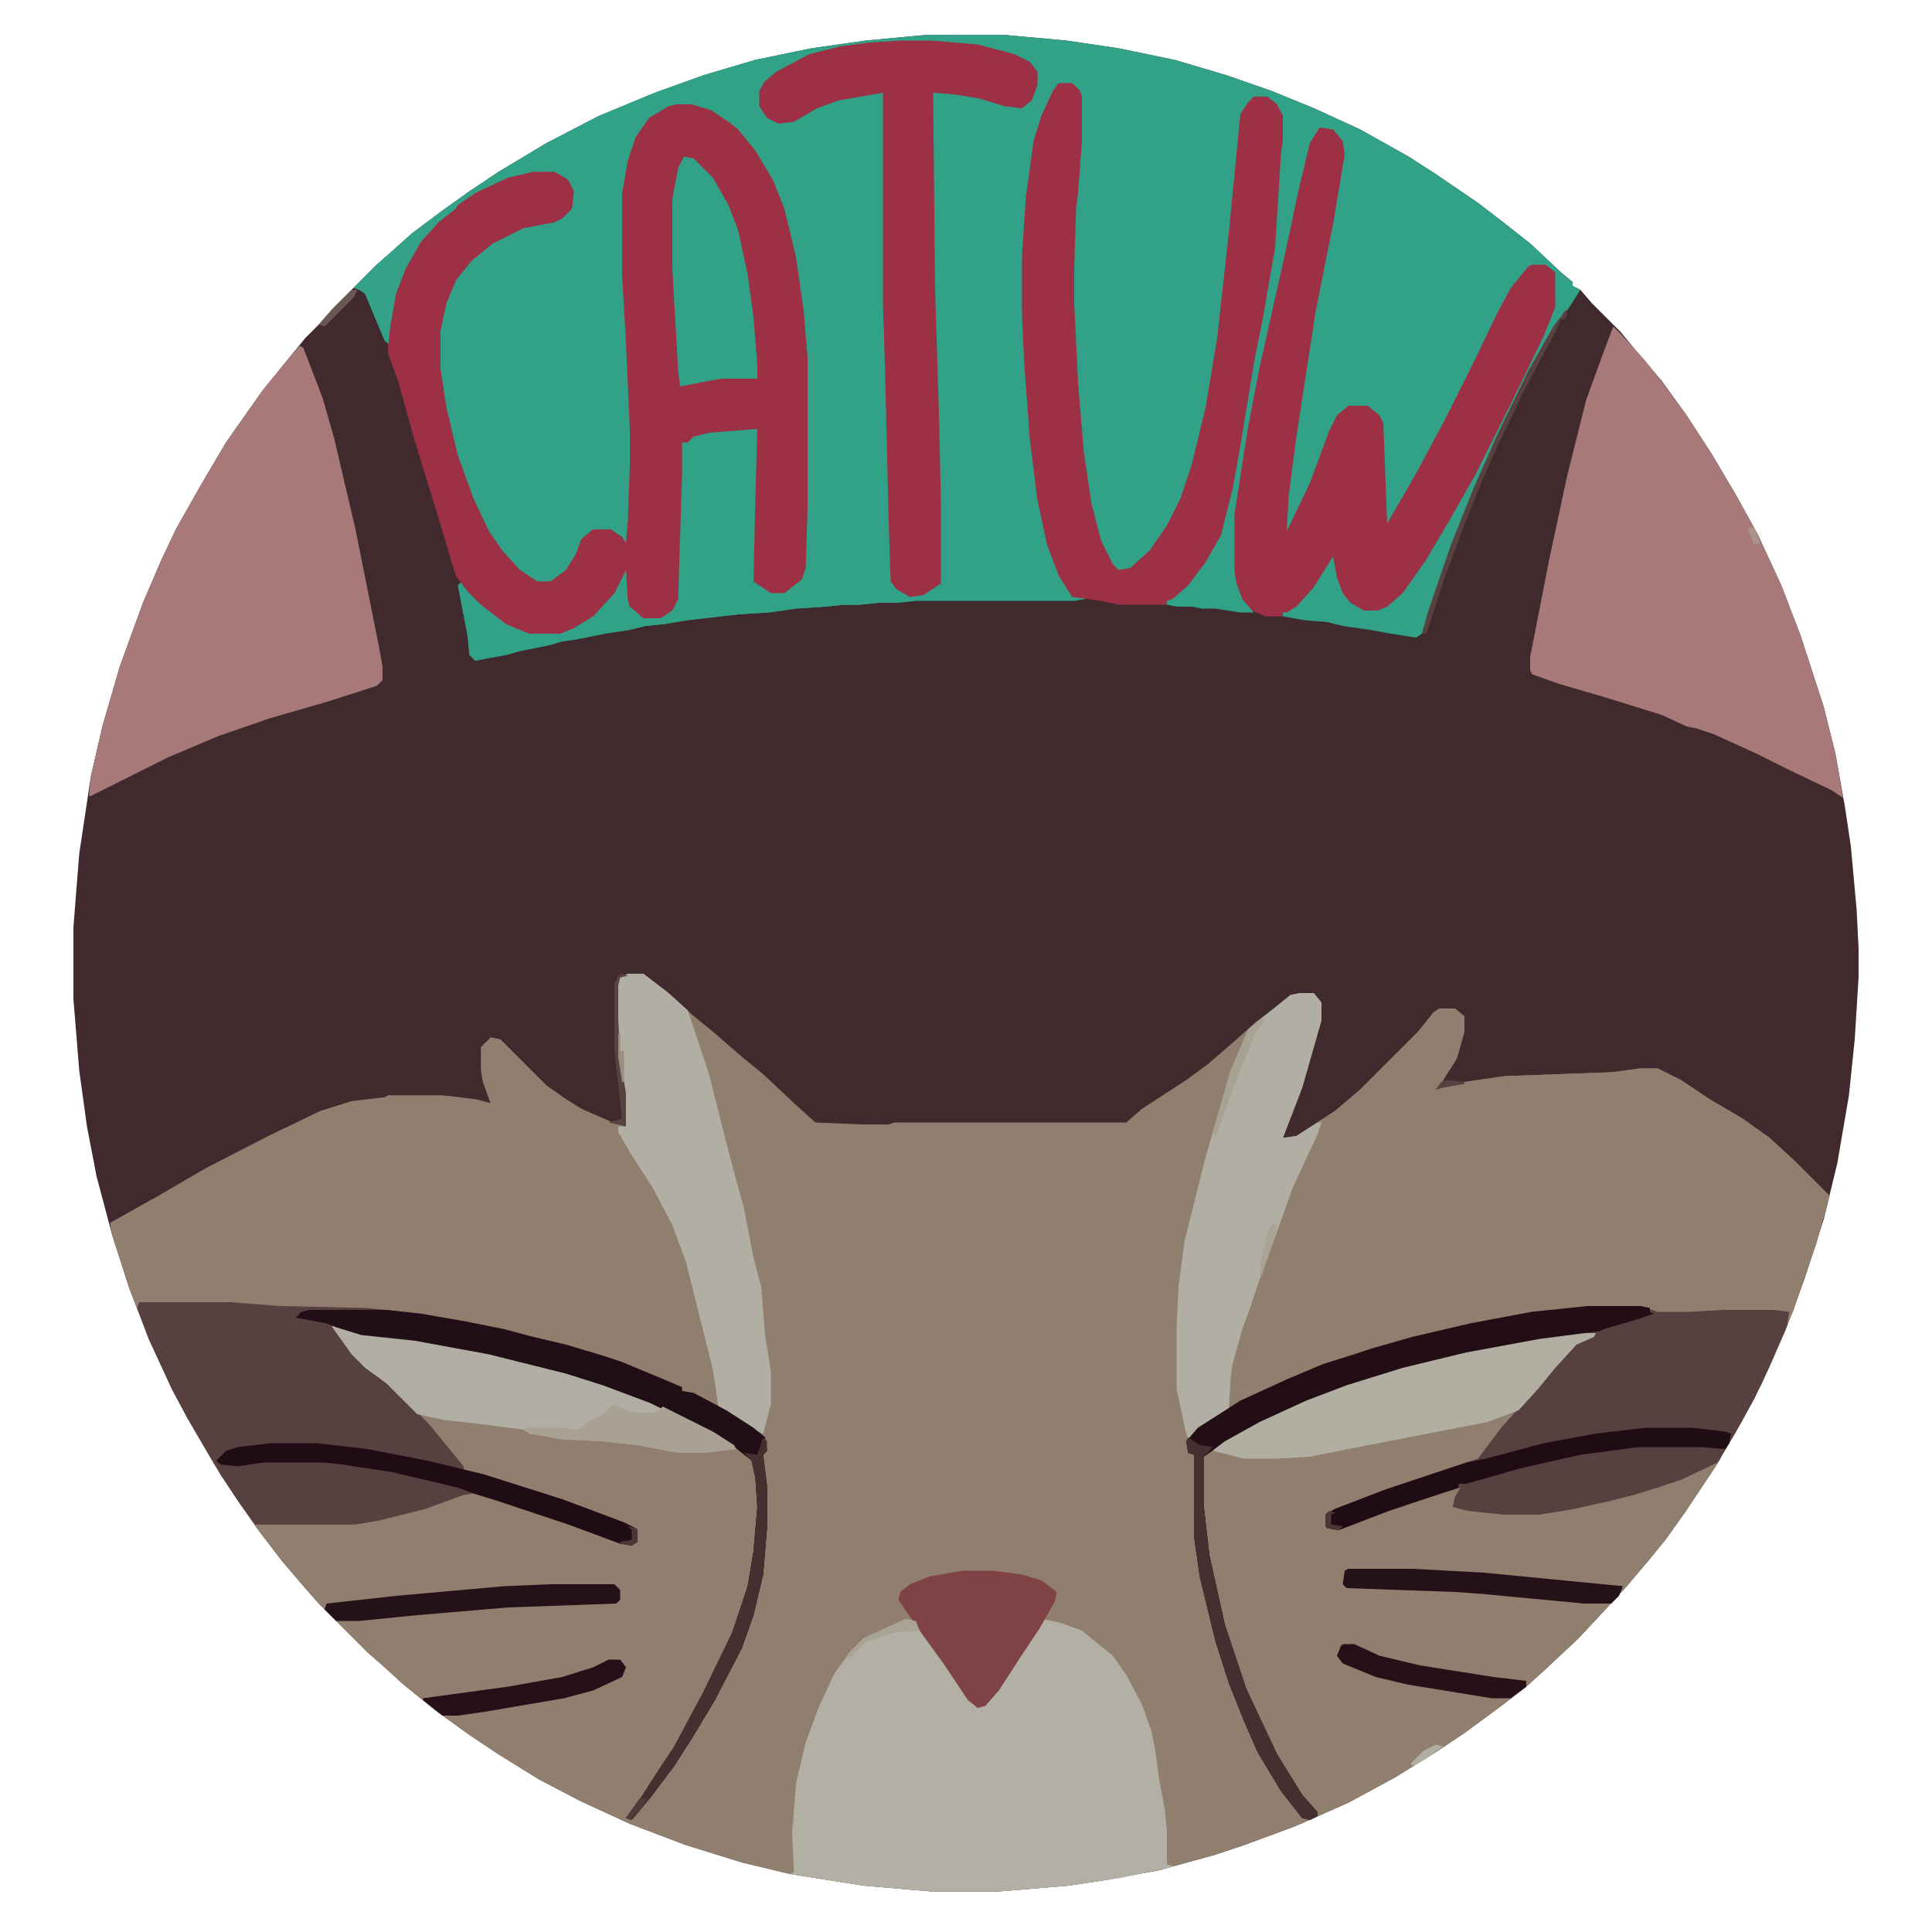 <?xml version="1.0" encoding="UTF-8"?>
<svg version="1.1" viewBox="0 0 1000 1000" width="1000" height="1000" xmlns="http://www.w3.org/2000/svg">
<path transform="translate(480,18)" d="m0 0h39l33 3 27 4 29 6 27 8 23 8 22 9 24 11 25 14 14 9 22 15 13 10 14 11 16 15 6 5v2l4 2 6 7 15 15 9 11 12 14 13 18 13 20 13 22 11 20 12 26 10 26 12 37 6 24 5 28 3 20 3 33 1 20v15l-2 32-3 29-6 35-7 29-10 31-10 27-12 27-10 19-14 24-16 24-10 14-9 11-11 13-11 12-14 15-16 15-11 10-13 10-19 14-15 10-21 13-24 13-27 12-27 10-15 5-29 8-27 5-20 3-36 3h-35l-35-3-38-6-25-6-29-9-29-11-26-12-21-11-21-13-15-10-18-13-16-13-11-10-8-7-25-25-7-8-12-14-13-17-11-16-11-17-14-24-8-15-12-26-10-26-9-28-8-30-5-26-4-29-3-37v-37l3-38 6-40 6-26 9-31 12-33 9-21 8-17 13-23 13-22 7-10 12-17 13-16 9-11 7-7 7-8 23-23 8-7 10-9 16-12 14-10 15-10 25-15 27-14 29-12 25-9 27-8 29-6 28-4z" fill="#402A2D"/>
<path transform="translate(325,504)" d="m0 0h8l13 10 12 11 11 9 15 13 11 9 16 15 11 10 24 1h14l3-1h120l8-7 23-15 11-8 15-13 10-9 11-8 7-6 5-1h7l4 5v9l-10 35-10 26 7-1 20-13 13-11 30-30 8-10 3-2h8l5 4v8l-4 14-7 11-2 4 6-2 28-4 55-2 15-2h9l12 6 15 10 17 10 14 10 12 11 19 19-7 25-12 35-11 26-9 19-10 18-10 17-16 24-10 14-9 11-11 13-11 12-14 15-16 15-11 10-13 10-19 14-15 10-21 13-24 13-27 12-27 10-15 5-29 8-27 5-20 3-36 3h-35l-35-3-38-6-25-6-29-9-29-11-26-12-21-11-21-13-15-10-18-13-16-13-11-10-8-7-25-25-7-8-12-14-13-17-11-16-11-17-14-24-8-15-12-26-10-26-9-28-1-6 25-14 24-14 33-17 27-13 16-5 17-2 2-1h28l9 1 8 1 8 2-4-11-1-6v-12l5-5 5 1 24 24 10 7 8 5 16 7 7 2-1-17-3-19-1-20v-17l2-4z" fill="#907F6F"/>
<path transform="translate(480,18)" d="m0 0h39l33 3 27 4 29 6 27 8 23 8 22 9 24 11 25 14 14 9 22 15 13 10 14 11 16 15 6 5v2l4 2-7 11-6 8-16 29-16 33-14 33-13 35-10 29-3 2-13-2-11-2-14-2-8-2-12-1-11-2v-2l9-6 8-10 9-15h1l3 16 4 8 5 4 3 1h7l8-4 8-9 11-17 14-24 14-26 8-15 11-23 13-27 4-11v-18l-4-3h-7l-5 5-8 11-14 28-11 23-11 22-13 23-10 18-4 4-2-53-4-6-3-2h-10l-6 5-7 18-10 25-9 18h-1l1-20 6-45 8-51 11-56 4-25-2-9-5-4h-5l-4 7-9 38-9 43-11 49-6 36-4 26v30l3 12 6 9h-7l-13-2h-7l-5-1h-8l-5-1v-2l8-7 5-5 8-11 7-13 4-20 2-6 2-15 4-20 6-37 5-25 4-24 3-48 1-8v-12l-4-7-3-2h-7l-5 6-1 2-10 100-5 36-7 34-7 24-6 14-9 14-9 10-7 5-5-1-5-6-5-12-5-21-4-32-3-41-1-26v-18l1-32 2-23 1-11v-23l-2-5-2-1h-7l-4 7-6 14-3 14-3 23-2 30v31l2 38 3 36 4 28 5 20 6 15 5 8 7 1v1l-6 1h-82l-10 1h-9l-10 1h-8l-10 1-15 1-14 2-16 1-26 3-12 2-10 1-8 2-13 2-15 3-7 1-7 2-15 3-7 2-11 2-5 1-3-3-1-10-4-21-1-5 2-2 12 13 13 9 10 4h16l14-7 9-8 7-10 4-11h1l1 20 3 5 4 3h9l6-4 2-5 2-63 1-18 5-3 3-2 15-2h16v35l-1 32-1 12 5 2 4 3h7l9-7 1-5 1-31v-78l-3-33-5-29-5-18-7-16-10-15-5-5v-2l-4-2-8-6-7-3-5-1h-8l-10 4-5 4-6 10-5 19-1 8v42l3 54 1 26v19l-2 44-2-4-5-5-2-1h-9l-5 4-5 12-7 8-5 3h-7l-11-8-10-11-9-16-8-19-7-23-5-25-1-9v-20l3-14 5-12 8-10 9-8 16-9 11-3 11-2 5-5 1-9-3-6-6-3h-11l-16 4-19 10-13 10-7 7-9 14-5 11-4 15-2 17-2-2-10-24-3-2-3-1 12-12 8-7 10-9 16-12 14-10 15-10 25-15 27-14 29-12 25-9 27-8 29-6 28-4z" fill="#31A187"/>
<path transform="translate(673,514)" d="m0 0h7l4 5v9l-10 35-10 26 7-1 20-13 13-11 30-30 8-10 3-2h8l5 4v8l-4 14-7 11-2 4 6-2 28-4 55-2 15-2h9l12 6 15 10 17 10 14 10 12 11 19 19-7 25-12 35-2 2v-2h-34l-18 1h-16l-9-3h-27l-29 3-42 8-31 8-18 5-9 3-18 7-23 10-15 8-14 9-8 7-1-3-2-9-3-14v-32l1-21 3-23 11-44 13-45 9-21 7-6 15-12z" fill="#907F6F"/>
<path transform="translate(325,504)" d="m0 0h8l13 10 10 9 11 33 5 20 8 31 5 18 5 26 4 15 2 25 3 19v17l-4 15-5-2-16-10-17-9-4-1v-2l-9-3-22-9-34-10-19-5-28-6-30-5-21-2-45-1-26-2h-48l-4-8-9-28-1-6 25-14 24-14 33-17 27-13 16-5 17-2 2-1h28l9 1 8 1 8 2-4-11-1-6v-12l5-5 5 1 24 24 10 7 8 5 16 7 7 2-1-17-3-19-1-20v-17l2-4z" fill="#907F6F"/>
<path transform="translate(420,25)" d="m0 0h7l-1 2-11 4-15 8-5 5-1 3v8l4 6 5 2 8-1 16-9 17-4 13-1 1 108 2 64 1 50 1 31 5 5 8 3-1 2-10 1h-9l-10 1h-8l-10 1-15 1-14 2-16 1-26 3-12 2-10 1-8 2-13 2-15 3-7 1-7 2-15 3-7 2-11 2-5 1-3-3-1-10-4-21-1-5 2-2 12 13 13 9 10 4h16l14-7 9-8 7-10 4-11h1l1 20 3 5 4 3h9l6-4 2-5 2-63 1-18 5-3 3-2 15-2h16v35l-1 32-1 12 5 2 4 3h7l9-7 1-5 1-31v-78l-3-33-5-29-5-18-7-16-10-15-5-5v-2l-4-2-8-6-7-3-5-1h-8l-10 4-5 4-6 10-5 19-1 8v42l3 54 1 26v19l-2 44-2-4-5-5-2-1h-9l-5 4-5 12-7 8-5 3h-7l-11-8-10-11-9-16-8-19-7-23-5-25-1-9v-20l3-14 5-12 8-10 9-8 16-9 11-3 11-2 5-5 1-9-3-6-6-3h-11l-16 4-19 10-13 10-7 7-9 14-5 11-4 15-2 17-2-2-10-24-3-2-3-1 12-12 8-7 10-9 16-12 14-10 15-10 25-15 27-14 29-12 25-9 27-8z" fill="#31A187"/>
<path transform="translate(172,686)" d="m0 0 11 3 14 2 24 3 36 7 40 10 32 11 24 11 23 12 9 7 5 4 3 17-1 22-3 21-4 15-6 16-19 39-10 18-24 36-4 2-20-9-23-12-21-13-15-10-18-13-16-13-11-10-8-7-25-25-7-8-12-14-13-17v-2l51-1 25-5 20-6 13-5 10 2 37 12 32 12 6 1 2-1v-6l-11-5-36-13-32-10-10-3-11-14-12-14-17-17-11-8-7-7-10-14z" fill="#907F6F"/>
<path transform="translate(815,690)" d="m0 0h11l-1 2-9 4-11 12-9 11-16 17-12 16-5 5-38 12-32 12-6 3v6l6 1 26-10 36-12 2 1-5 10 14 2 13 1h17l29-5 30-8 17-6 16-7-2 5-14 21-10 14-9 11-11 13-11 12-14 15-16 15-11 10-13 10-19 14-15 10-21 13-24 13-16 7-6-8-7-9-12-21-14-30-11-34-7-33-3-26v-25l9-7 17-10 23-11 23-9 25-8 31-8 29-6 27-4z" fill="#907F6F"/>
<path transform="translate(350,54)" d="m0 0h8l10 3 9 6 5 4 9 11 9 15 6 15 6 25 4 28 2 24v78l-1 31-2 6-9 7h-7l-9-6 1-44 1-35-25 2-8 2-3 3h-3v18l-2 63-3 6-6 4h-9l-7-6-1-3-1-16-6 12-11 12-10 6-7 3h-16l-12-5-13-10-7-7-6-8-9-30-12-39-9-32-5-14v-14l3-17 5-13 6-11 8-10 7-7 16-11 17-8 13-3h11l7 4 3 6-1 9-5 5-4 2-16 3-16 8-11 9-8 10-5 12-3 14v20l3 20 6 25 8 22 8 17 7 10 9 10 9 6h7l8-6 5-8 3-8 6-5h9l6 4 2 3 1-12 1-28v-19l-2-45-2-35v-42l3-17 4-12 7-10 10-6z" fill="#9E3046"/>
<path transform="translate(469,838)" d="m0 0 5 1 11 16 12 17 7 10 3 1 5-3 9-12 11-18 8-12 9 2 11 4 16 13 7 10 8 15 5 14 2 10 2 15 3 16 1 11v17l4 1-28 6-27 4-36 3h-35l-35-3-38-6 2-1-1-20 2-26 5-21 7-19 8-17 8-11 7-7 15-7z" fill="#B2B0A4"/>
<path transform="translate(835,169)" d="m0 0 5 5 11 12 8 10 14 19 13 20 13 22 11 20 12 26 10 26 12 37 6 24 4 23-6-4-23-11-16-8-22-10-9-3-5-1-13-6-29-9-24-7-14-5-1-2v-7l10-51 9-42 10-40 8-22z" fill="#A77979"/>
<path transform="translate(155,179)" d="m0 0 2 1 10 26 6 21 11 47 12 60 2 11v7l-3 3-25 8-31 9-26 9-26 11-40 20h-1l1-10 6-26 9-31 12-33 9-21 8-17 13-23 13-22 7-10 12-17 13-16z" fill="#A77979"/>
<path transform="translate(72,674)" d="m0 0h47l26 2 45 1 28 3 23 4 20 4 15 4 17 4 20 6 9 3 24 10 7 3v2l6 1 17 9 14 9 6 5 1 7-2 2 2 16v22l-2 24-5 21-6 17-14 27-12 20-9 14-12 16-10 12-3-1 8-11 11-17 6-9 15-28 15-31 8-24 3-18 2-23-1-15-2-9-10-8-18-10-25-12-24-9-19-6-40-10-38-7-28-3-14-4 12 16 10 9 8 6 19 19 18 22v2l10 2 41 13 32 12 6 3 1 1v6l-3 2-6-1-27-10-36-12-13-4-6 1-19 7-24 6-12 2h-52l-8-11-10-15-17-29-8-15-12-26-6-16z" fill="#574140"/>
<path transform="translate(822,676)" d="m0 0h27l9 3h16l18-1h26l8 1-1 7-9 21-8 17-10 18-9 15-19 9-25 8-30 7-19 3h-17l-19-2-8-2 1-5 3-5-20 6-31 11-12 5-6-1-1-1v-6l5-3 26-10 48-16 12-16 9-10 10-11 9-11 12-13 8-3h-10l-24 3-36 7-29 7-29 9-21 8-24 11-18 10-8 6-3 2v25l3 26 8 36 11 33 16 34 13 21 8 9v2l-4 2-4-1-11-14-12-20-7-16-8-20-7-22-8-33-3-21v-42l-3-1-1-6 6-7 22-14 24-11 19-8 16-5 9-3 21-6 30-7 32-6z" fill="#574140"/>
<path transform="translate(683,66)" d="m0 0 7 1 5 6 1 7-6 36-9 45-10 65-4 31-1 18 12-25 10-27 4-8 6-5h10l6 5 2 4 2 52 15-26 15-28 16-32 11-23 7-13 9-11 2-1h7l5 4v18l-6 15-17 35-18 36-13 23-13 22-12 17-8 7-5 2h-7l-7-4-4-5-3-8-2-11-10 16-9 10-5 3h-2v2h-9l-7-3-5-6-3-8-1-6v-30l2-13 5-32 6-31 13-58 7-33 6-25z" fill="#9E3046"/>
<path transform="translate(548,43)" d="m0 0h7l4 4 1 3v23l-2 27-1 7-1 32v18l2 41 3 36 4 27 5 19 6 12 3 3 6-1 10-9 9-13 7-14 6-18 7-29 6-36 6-54 6-62 4-6 3-3h7l5 4 3 6v12l-1 8-3 48-6 35-5 25-7 43-4 22-6 24-8 14-9 12-8 7-3 1v2h-25l-9-2-15-2-7-11-6-16-5-23-4-32-3-41-1-23v-31l2-30 4-29 4-13 6-13z" fill="#9E3046"/>
<path transform="translate(466,21)" d="m0 0h16l24 2 19 5 8 4 4 5v7l-3 8-5 4-9-1-13-4-12-2-12-1 1 102 2 64 1 45v43l-9 6-7 1-7-4-3-4-1-31-2-82-1-32v-108l-23 4-11 4-12 7-8 1-6-3-4-6v-8l3-5 6-5 17-9 16-4 15-2z" fill="#9E3046"/>
<path transform="translate(325,504)" d="m0 0h8l13 10 10 9 11 33 5 20 8 31 5 18 5 26 4 15 2 25 3 19v17l-4 15-5-2-16-10-2-1-3-20-14-56-7-19-10-19-11-17-7-12v-3h4l-1-17-3-19-1-20v-17l2-4z" fill="#B1AFA3"/>
<path transform="translate(673,514)" d="m0 0h7l4 5v9l-10 35-10 26 7-1 11-7h2l-2 6-13 28-10 28-8 22-4 12-4 11-5 18-1 7-1 17-13 8-8 7-1-3-2-9-3-14v-32l1-21 3-23 11-44 13-45 9-21 7-6 15-12z" fill="#B1AFA3"/>
<path transform="translate(276,89)" d="m0 0h11l7 4 3 6-1 9-5 5-4 2-16 3-16 8-11 9-8 10-5 12-3 14v20l3 20 6 25 8 22 8 17 7 10 9 10 9 6h7l8-6 5-8 3-8 6-5h9l6 4 3 7-1 10-6 12-11 12-10 6-7 3h-16l-12-5-13-10-7-7-6-8-9-30-12-39-9-32-5-14v-14l3-17 5-13 6-11 8-10 7-7 16-11 17-8z" fill="#9E3046"/>
<path transform="translate(172,686)" d="m0 0 11 3 14 2 24 3 36 7 40 10 32 11 24 11 23 12 5 5-17 2h-13l-21-4-18-2-21-1-17-3-3-2-23-3-18-2-14-3-16-16-11-8-7-7-10-14z" fill="#B1AFA3"/>
<path transform="translate(815,690)" d="m0 0h11l-1 2-9 4-11 12-9 11-10 11-16 6-72 14-20 4-17 1h-17l-16-4 1-3 21-12 21-10 23-9 25-8 31-8 29-6 27-4z" fill="#B1AEA2"/>
<path transform="translate(822,676)" d="m0 0h27l5 1v2l2 1-9 3-17 5-2 1-31 4-38 7-33 8-29 9-21 8-24 11-18 10-8 6-3 2v25l3 26 8 36 11 33 16 34 13 21 8 9v2l-4 2-4-1-11-14-12-20-7-16-8-20-7-22-8-33-3-21v-42l-3-1-1-6 6-7 22-14 24-11 19-8 16-5 9-3 21-6 30-7 32-6z" fill="#230E16"/>
<path transform="translate(160,678)" d="m0 0h40l18 2 23 4 20 4 15 4 17 4 20 6 9 3 24 10 7 3v2l6 1 17 9 14 9 6 5 1 7-2 2 2 16v22l-2 24-5 21-6 17-14 27-12 20-9 14-12 16-10 12-3-1 8-11 11-17 6-9 15-28 15-31 8-24 3-18 2-23-1-15-2-9-10-8-18-10-25-12-24-9-19-6-40-10-38-7-28-3-13-4-5-2-16-3 3-3z" fill="#220E16"/>
<path transform="translate(354,81)" d="m0 0 5 1 10 10 8 14 5 13 5 23 3 22 2 25v7h-19l-21 4-1-8-3-53v-36l3-16z" fill="#31A187"/>
<path transform="translate(498,813)" d="m0 0h16l15 2 10 3 8 6-1 5-8 14-10 15-11 17-7 8-4 1-5-4-12-18-13-18-9-13-2-3 1-4 5-4 10-4z" fill="#7F4345"/>
<path transform="translate(136,756)" d="m0 0h32l30 4 31 7 15 4-2 2-22 8-24 6-12 2h-52l-8-11-10-15-2-5h11z" fill="#574140"/>
<path transform="translate(848,748)" d="m0 0h32l12 2-2 6-16 8-16 6-25 7-24 5-13 2h-17l-19-2-8-2 1-5 3-5-1-2 36-10 27-6z" fill="#574140"/>
<path transform="translate(140,747)" d="m0 0h24l26 3 31 6 29 7 41 13 32 12 6 3 1 1v6l-3 2-6-1-27-10-36-12-13-4-8-3-34-8-26-4-9-1h-32l-13 2-9-1-2-2 5-5 6-2z" fill="#200C14"/>
<path transform="translate(852,739)" d="m0 0h24l17 2 3 1-1 5-2 3-13-1h-32l-30 4-31 7-28 8h-4v2l-36 12-26 10-6-1-1-1v-6l5-3 26-10 42-14 10-2 30-8 27-5z" fill="#200C14"/>
<path transform="translate(285,820)" d="m0 0h33l3 3v5l-2 2-56 2-47 4-30 3h-12l-6-6 1-3 36-4 56-5z" fill="#251118"/>
<path transform="translate(698,812)" d="m0 0h33l37 2 72 7-2 5-4 4h-14l-53-5-14-1-56-2-2-2 1-7z" fill="#251118"/>
<path transform="translate(615,744)" d="m0 0 6 4 7 1-5 5v25l3 26 8 36 11 33 16 34 13 21 8 9v2l-4 2-4-1-11-14-12-20-7-16-8-20-7-22-8-33-3-21v-42l-3-1-1-6z" fill="#452F31"/>
<path transform="translate(317,727)" d="m0 0 6 2 5 2h12l3-3 26 13 11 7 1 2-17 2h-13l-21-4-18-2-21-1-17-3-3-3h22l6 1 7-5 6-3z" fill="#A8A194"/>
<path transform="translate(395,744)" d="m0 0 2 2v5l-2 2 2 16v22l-2 24-5 21-6 17-14 27-12 20-9 14-12 16-10 12-3-1 8-11 11-17 6-9 15-28 15-31 8-24 3-18 2-23-1-15-2-9-4-4 7 1z" fill="#452F31"/>
<path transform="translate(315,859)" d="m0 0h6l3 4-2 5-15 7-15 4-41 7-14 2h-8l-10-8v-1l44-6 28-5 16-5z" fill="#261119"/>
<path transform="translate(695,851)" d="m0 0h6l13 6 21 5 38 6 17 2v3l-8 6h-10l-43-7-17-4-17-7-3-4 2-5z" fill="#261119"/>
<path transform="translate(240,101)" d="m0 0m-1 1m-1 1m-2 1h2l-2 4-9 7-9 10-8 14-5 13-3 17-1 9-2-2-10-24-3-2-3-1 12-12 8-7 10-9 16-12z" fill="#34A288"/>
<path transform="translate(811,160)" d="m0 0v3l-1 2h-2l-2 5-8 15-10 19-9 19-4 8-4 9-6 14-8 20-5 14-4 10-9 28-1 2h-2l3-11 12-35 12-30 12-27 16-33 13-23 6-8z" fill="#584241"/>
<path transform="translate(655,526)" d="m0 0m-2 1 2 1-5 6-13 33-8 22-1-4 9-31 9-21z" fill="#A8A294"/>
<path transform="translate(322,504)" d="m0 0 3 1-4 1-1 4v17l1 20 3 19v17l-9-2 3-1 4-1-4-35v-35l2-4z" fill="#584241"/>
<path transform="translate(469,838)" d="m0 0 5 1 2 5-13 1-15 5-9 9v-3l8-8 15-7z" fill="#A9A396"/>
<path transform="translate(182,150)" d="m0 0h3l-2 4-15 15-3-1 7-8z" fill="#695753"/>
<path transform="translate(659,633)" d="m0 0 2 1-2 9-6 17h-1l1-10 3-12z" fill="#A9A295"/>
<path transform="translate(743,903)" d="m0 0 4 1-10 7-5 3-2-1 7-7z" fill="#B2ADA2"/>
<path transform="translate(320,535)" d="m0 0h1v9h2v16h-1l-2-13z" fill="#9B8E80"/>
<path transform="translate(331,931)" d="m0 0h4l-2 4-6 7-3-1z" fill="#503A3A"/>
<path transform="translate(325,790)" d="m0 0 4 1 1 1v6l-3 2-6-1v-1l6-1v-5z" fill="#4C3637"/>
<path transform="translate(688,782)" d="m0 0 3 1-2 1v5l6 1-2 2-6-1-1-1v-6z" fill="#4C3637"/>
<path transform="translate(750,559)" d="m0 0 8 1v1l-11 2-4 1 3-4z" fill="#584241"/>
<path transform="translate(905,273)" d="m0 0h3l3 8-3 1-3-7z" fill="#AA958D"/>
</svg>
